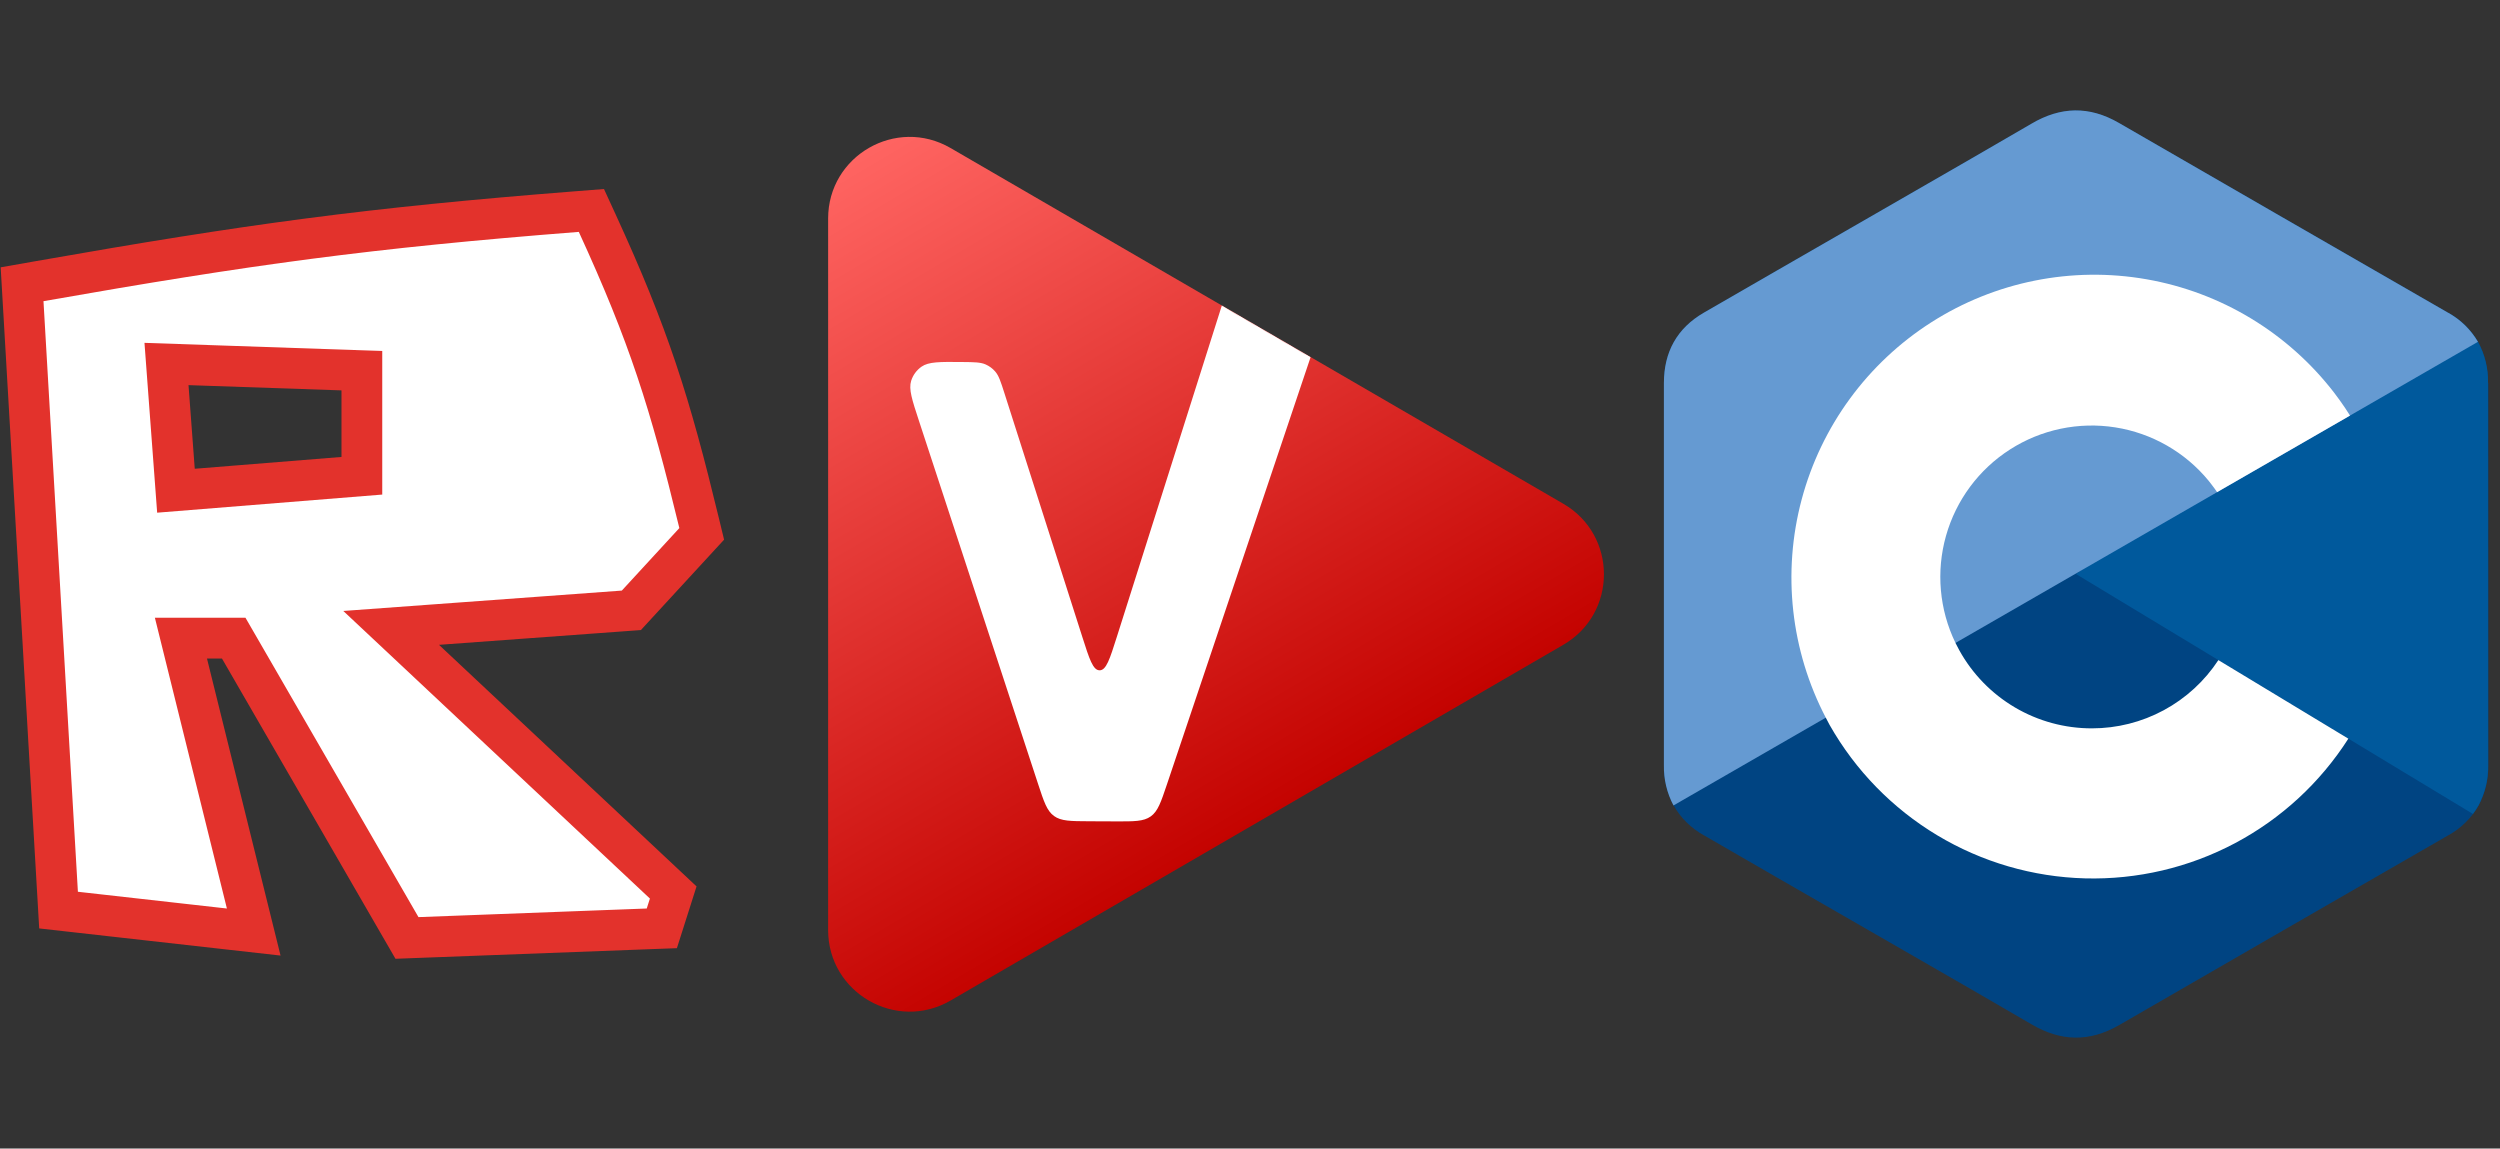 <svg width="2760" height="1268" viewBox="0 0 2760 1268" fill="none" xmlns="http://www.w3.org/2000/svg">
<rect x="0" y="0" width="2760" height="1268" fill="#333333" stroke="none"/>
<path d="M1725.93 556.166C1785.68 590.855 1785.68 677.145 1725.93 711.834L1049.44 1104.58C989.437 1139.41 914.25 1096.12 914.25 1026.74V241.257C914.25 171.879 989.437 128.59 1049.44 163.423L1725.93 556.166Z" fill="url(#paint0_linear_27_45)"/>
<mask id="mask0_27_45" style="mask-type:alpha" maskUnits="userSpaceOnUse" x="914" y="151" width="857" height="966">
<path d="M1725.93 556.166C1785.68 590.855 1785.68 677.145 1725.93 711.834L1049.44 1104.58C989.437 1139.41 914.25 1096.12 914.25 1026.74V241.257C914.25 171.879 989.437 128.59 1049.44 163.423L1725.93 556.166Z" fill="url(#paint1_linear_27_45)"/>
</mask>
<g mask="url(#mask0_27_45)">
<path d="M1232.99 703.089L1349 337L1447 394L1288.31 865.935C1281.64 885.752 1278.31 895.661 1270.42 901.304C1262.54 906.948 1252.08 906.903 1231.18 906.812L1202.76 906.688H1202.76C1181.88 906.597 1171.44 906.552 1163.61 900.852C1155.78 895.151 1152.52 885.232 1146.01 865.393L1014.56 464.706C1006.88 441.319 1003.05 429.626 1005.91 420.46C1007.89 414.118 1011.92 408.613 1017.36 404.807C1025.23 399.307 1037.54 399.424 1062.15 399.659C1075.74 399.788 1082.53 399.853 1088.21 402.379C1092.2 404.15 1095.75 406.769 1098.62 410.054C1102.71 414.737 1104.78 421.208 1108.91 434.152L1194.87 703.135C1202.73 727.733 1206.66 740.032 1213.97 740.023C1221.28 740.015 1225.18 727.706 1232.99 703.089Z" fill="white"/>
</g>
<path d="M44.101 310.34L24.373 313.812L25.538 333.809L63.538 985.809L64.641 1004.74L83.486 1006.86L247.985 1025.36L280.112 1028.97L272.34 997.591L199.752 704.5H258.016L442.519 1023.76L449.302 1035.49L462.848 1034.98L714.848 1025.48L730.647 1024.89L735.441 1009.82L738.941 998.822L743.244 985.298L732.893 975.589L431.821 693.195L688.142 674.44L697.025 673.79L703.056 667.236L766.556 598.236L774.694 589.394L771.87 577.713C739.47 443.702 716.119 370.033 659.447 246.611L652.895 232.341L637.241 233.569C405.52 251.743 275.4 269.639 44.101 310.34ZM399.5 525.238L194.252 541.757L183.806 401.847L399.5 409.242V525.238Z" fill="white" stroke="#E3322C" stroke-width="45"/>
<path d="M2746.77 422.861C2747.12 406.99 2743.3 391.305 2735.68 377.375C2727.79 363.911 2716.42 352.823 2702.75 345.281C2581.63 275.345 2460.46 205.506 2339.25 135.765C2306.61 116.893 2274.98 117.563 2242.55 136.728C2194.34 165.056 1952.94 303.52 1881.01 345.239C1851.38 362.395 1836.99 388.674 1836.99 422.819V844.612C1836.68 860.147 1840.36 875.502 1847.66 889.218C1855.55 903.093 1867.14 914.507 1881.14 922.191C1953.07 964.036 2194.51 1102.33 2242.71 1130.79C2275.14 1149.95 2306.78 1150.62 2339.46 1131.75C2460.56 1061.78 2581.72 991.918 2702.96 922.149C2716.95 914.465 2728.54 903.051 2736.44 889.176C2743.74 875.461 2747.41 860.105 2747.11 844.57V422.861H2746.77Z" fill="#004482"/>
<path d="M2746.86 844.612C2747.17 860.148 2743.5 875.506 2736.19 889.218C2734.39 892.484 2732.36 895.616 2730.12 898.591L2291.88 633.715L2702.75 345.281C2716.4 352.826 2727.77 363.914 2735.64 377.375C2743.29 391.294 2747.13 406.984 2746.77 422.861C2746.86 563.458 2746.86 844.612 2746.86 844.612Z" fill="#00599C"/>
<path d="M2735.64 377.375L1847.53 889.218C1840.26 875.508 1836.62 860.168 1836.95 844.653V422.819C1836.95 388.673 1851.38 362.395 1880.97 345.239C1952.94 303.52 2194.34 165.056 2242.59 136.644C2274.93 117.479 2306.61 116.81 2339.25 135.681C2460.35 205.645 2581.51 275.512 2702.75 345.281C2716.4 352.826 2727.77 363.914 2735.64 377.375Z" fill="#659AD2"/>
<path d="M2309.46 804.106C2279.55 804.148 2250.18 796.159 2224.42 780.974C2198.66 765.789 2177.45 743.964 2163 717.781C2161.52 715.158 2160.13 712.48 2158.82 709.747C2140.99 672.934 2137.28 630.863 2148.4 591.5C2159.51 552.138 2184.67 518.218 2219.12 496.164C2253.57 474.109 2294.9 465.452 2335.3 471.831C2375.7 478.21 2412.36 499.183 2438.34 530.777C2440.55 533.456 2442.52 536.259 2444.74 539.146C2445.74 540.527 2446.75 541.908 2447.67 543.331L2594.42 458.805C2590.85 453.058 2587.11 447.479 2583.2 442.067C2581.15 439.18 2579.02 436.418 2577.01 433.698C2526 367.436 2452.02 322.693 2369.65 308.293C2287.28 293.893 2202.5 310.883 2132.04 355.91C2061.58 400.937 2010.55 470.733 1989.01 551.532C1967.48 632.331 1977 718.267 2015.71 792.389C2017.13 795.068 2018.59 797.704 2019.89 800.34C2048.32 850.493 2089.23 892.445 2138.65 922.124C2188.07 951.803 2244.33 968.2 2301.95 969.724C2359.58 971.249 2416.63 957.848 2467.55 930.823C2518.47 903.799 2561.54 864.068 2592.58 815.488L2449.09 728.744C2433.9 751.908 2413.18 770.926 2388.8 784.083C2364.43 797.24 2337.16 804.121 2309.46 804.106Z" fill="white"/>
<defs>
<linearGradient id="paint0_linear_27_45" x1="959" y1="158.5" x2="1399.5" y2="902" gradientUnits="userSpaceOnUse">
<stop stop-color="#FF6562"/>
<stop offset="1" stop-color="#C40300"/>
</linearGradient>
<linearGradient id="paint1_linear_27_45" x1="959" y1="158.5" x2="1399.5" y2="902" gradientUnits="userSpaceOnUse">
<stop stop-color="#FF6562"/>
<stop offset="1" stop-color="#C40300"/>
</linearGradient>
</defs>
</svg>
